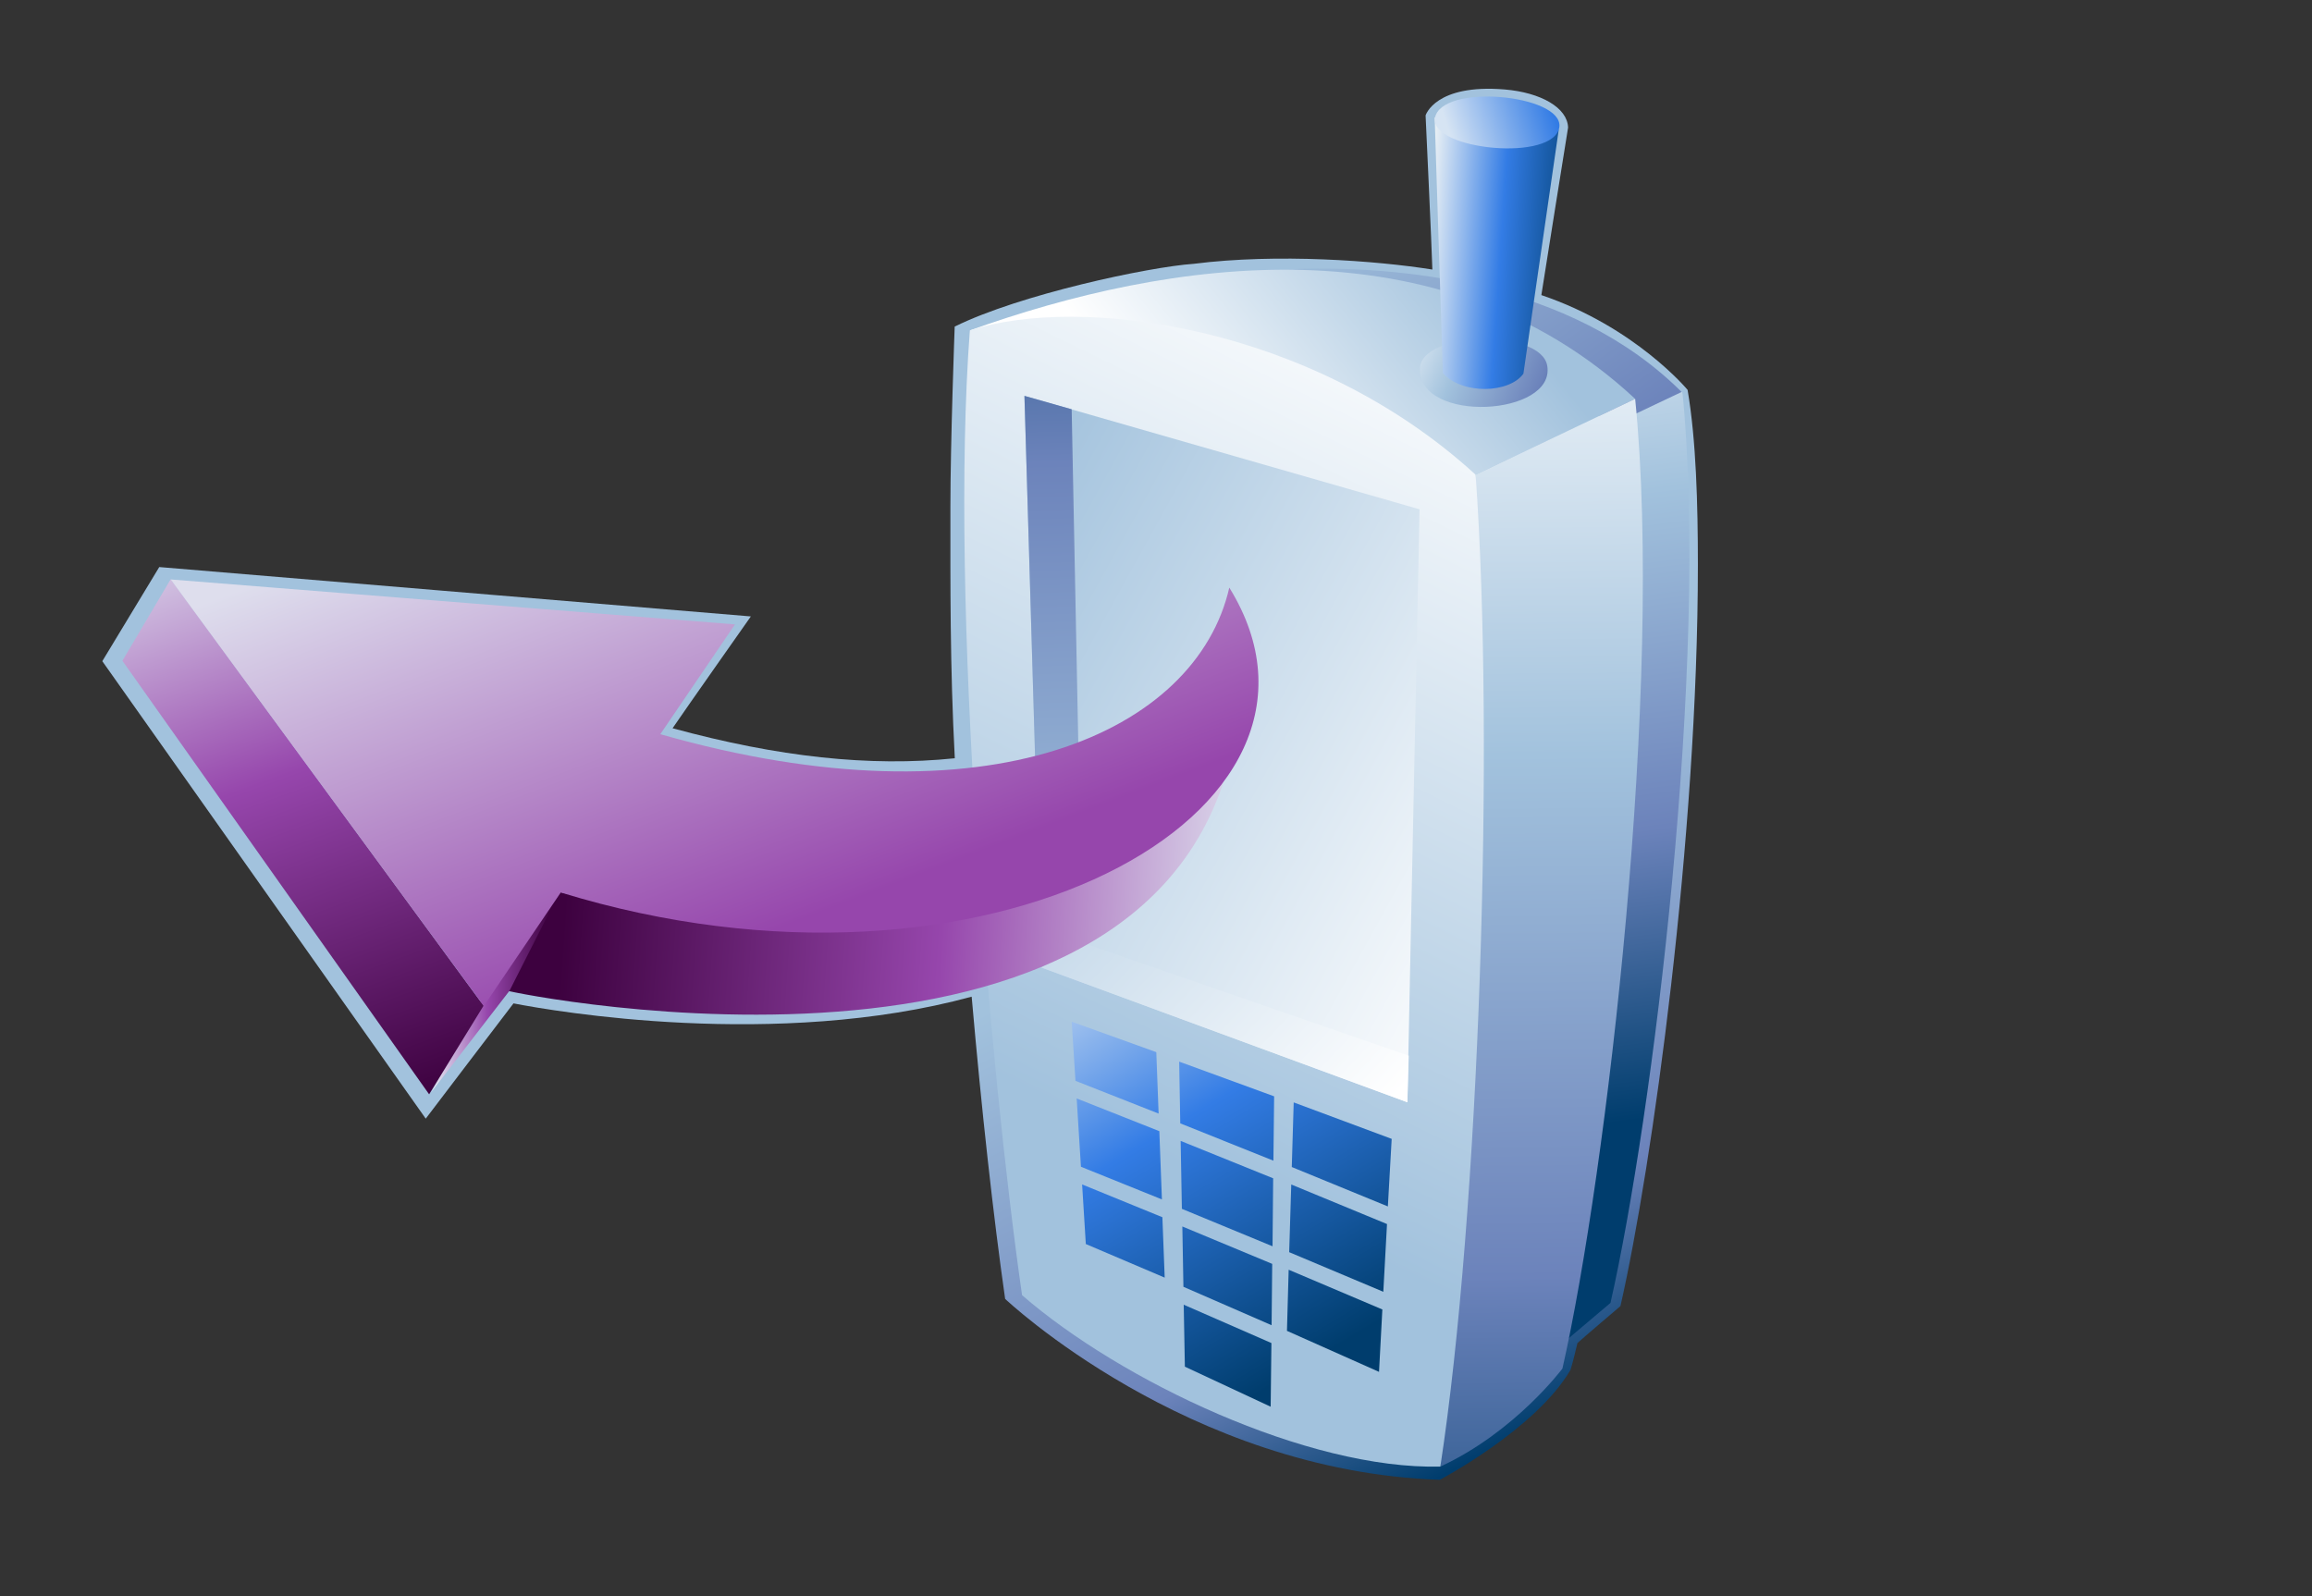 <?xml version="1.0" encoding="UTF-8"?>
<!DOCTYPE svg PUBLIC "-//W3C//DTD SVG 1.1 Tiny//EN" "http://www.w3.org/Graphics/SVG/1.1/DTD/svg11-tiny.dtd">
<svg width="84" height="58" viewBox="0 0 84 58">
<rect x="0" y="0" width="84" height="58" fill="#333333" stroke="none"/>
<linearGradient id="_27" gradientUnits="userSpaceOnUse" x1="39.41" y1="32.1" x2="50.87" y2="54.68">
<stop stop-color="#A2C2DD" offset="0.1"/>
<stop stop-color="#6C83BB" offset="0.71"/>
<stop stop-color="#003D6D" offset="0.99"/>
</linearGradient>
<path fill="url(#_27)" d="M51.795,4.194c0,0,0.228,4.886,0.246,5.6c-2.029-0.321-5.637-0.593-8.667-0.208 c-1.636,0.112-6.321,1.112-8.688,2.281c0,0-0.156,4.193-0.156,6.563c0,2.727-0.018,5.778,0.16,9.123 c-3.094,0.32-6.425-0.048-10.254-1.091c0.462-0.68,2.844-4.063,2.844-4.063L5.786,20.605l-2.069,3.42l11.751,16.623 c0,0,2.945-3.875,3.188-4.188c1.451,0.283,9.561,1.687,16.647-0.244c0.358,4.104,0.788,7.994,1.216,10.982 c0,0,6.605,6.262,15.793,6.574c0,0,3.5-1.844,4.75-4c0.069-0.204,0.25-0.967,0.25-0.969c0.175-0.164,1.563-1.344,1.563-1.344 c1.156-5.09,2.813-17.038,2.813-26.938c0-2.205-0.063-4.531-0.374-6.354c0,0-1.9-2.292-5.313-3.444 c0.07-0.472,0.971-6.088,0.971-6.088c-0.023-0.72-0.986-1.273-2.304-1.384C52.14,3.041,51.795,4.194,51.795,4.194z"/>
<linearGradient id="_28" gradientUnits="userSpaceOnUse" x1="48.68" y1="4.38" x2="61.07" y2="22.04">
<stop stop-color="#A2C2DD" offset="0.1"/>
<stop stop-color="#6C83BB" offset="0.71"/>
<stop stop-color="#003D6D" offset="0.99"/>
</linearGradient>
<path fill="url(#_28)" d="M46.965,9.779c3.756-0.137,10.087,0.396,14.169,4.501l-2.416,1.116L46.965,9.779z"/>
<linearGradient id="_29" gradientUnits="userSpaceOnUse" x1="55.61" y1="6.07" x2="59.99" y2="40.64">
<stop stop-color="#FFFFFF" offset="0"/>
<stop stop-color="#A2C2DD" offset="0.35"/>
<stop stop-color="#6C83BB" offset="0.7"/>
<stop stop-color="#003D6D" offset="1"/>
</linearGradient>
<path fill="url(#_29)" d="M59.118,15.182l-2.549,33.806l1.944-1.645c1.522-6.711,3.595-23.271,2.612-33.114 L59.118,15.182z"/>
<linearGradient id="_30" gradientUnits="userSpaceOnUse" x1="41.39" y1="18.02" x2="52.73" y2="8.9">
<stop stop-color="#FFFFFF" offset="0.15"/>
<stop stop-color="#A2C2DD" offset="1"/>
</linearGradient>
<path fill="url(#_30)" d="M35.237,12.006c7.153-2.563,17.063-4.124,24.171,2.487l-5.795,2.757L35.237,12.006z"/>
<linearGradient id="_31" gradientUnits="userSpaceOnUse" x1="55.72" y1="8.45" x2="56.27" y2="62.66">
<stop stop-color="#FFFFFF" offset="0"/>
<stop stop-color="#A2C2DD" offset="0.35"/>
<stop stop-color="#6C83BB" offset="0.7"/>
<stop stop-color="#003D6D" offset="1"/>
</linearGradient>
<path fill="url(#_31)" d="M53.613,17.25l-1.282,36.041c2.714-1.254,4.436-3.563,4.436-3.563 c1.605-7.079,3.682-24.851,2.642-35.235L53.613,17.25z"/>
<linearGradient id="_32" gradientUnits="userSpaceOnUse" x1="50.26" y1="11.94" x2="58.15" y2="15.38">
<stop stop-color="#FFFFFF" offset="0"/>
<stop stop-color="#A2C2DD" offset="0.35"/>
<stop stop-color="#6C83BB" offset="0.7"/>
<stop stop-color="#003D6D" offset="1"/>
</linearGradient>
<path fill="url(#_32)" d="M56.216,13.298c0.293,1.822-4.666,2.103-4.627,0.101 C51.618,12.02,55.999,11.938,56.216,13.298z"/>
<linearGradient id="_33" gradientUnits="userSpaceOnUse" x1="51.88" y1="9.13" x2="57.85" y2="9.53">
<stop stop-color="#E6EEF4" offset="0"/>
<stop stop-color="#337CE5" offset="0.44"/>
<stop stop-color="#003D6D" offset="0.94"/>
</linearGradient>
<path fill="url(#_33)" d="M52.125,4.264c0,0,0.298,9.271,0.297,9.297c0.719,0.791,2.419,0.731,2.927,0.017l1.283-8.862 L52.125,4.264z"/>
<linearGradient id="_34" gradientUnits="userSpaceOnUse" x1="54.65" y1="10.41" x2="39.79" y2="40.82">
<stop stop-color="#FFFFFF" offset="0.05"/>
<stop stop-color="#A2C2DD" offset="1"/>
</linearGradient>
<path fill="url(#_34)" d="M35.237,12.006c3.979-1.299,12.409-0.217,18.376,5.244 c0.698,9.797,0.132,26.811-1.282,36.041c-4.814,0.118-11.611-3.115-15.198-6.229C35.952,38.825,34.491,21.858,35.237,12.006z "/>
<linearGradient id="_35" gradientUnits="userSpaceOnUse" x1="57.67" y1="34" x2="34.5" y2="21.19">
<stop stop-color="#FFFFFF" offset="0.05"/>
<stop stop-color="#A2C2DD" offset="1"/>
</linearGradient>
<polygon fill="url(#_35)" points="37.22,14.384 37.832,35.154 51.133,40.052 51.576,18.507 "/>
<linearGradient id="_36" gradientUnits="userSpaceOnUse" x1="38.99" y1="50.61" x2="37.77" y2="2.36">
<stop stop-color="#FFFFFF" offset="0"/>
<stop stop-color="#A2C2DD" offset="0.35"/>
<stop stop-color="#6C83BB" offset="0.7"/>
<stop stop-color="#003D6D" offset="1"/>
</linearGradient>
<polygon fill="url(#_36)" points="39.32,34.253 38.936,14.871 37.22,14.384 37.832,35.154 "/>
<linearGradient id="_37" gradientUnits="userSpaceOnUse" x1="52.14" y1="43.96" x2="33.43" y2="26.3">
<stop stop-color="#FFFFFF" offset="0.15"/>
<stop stop-color="#A2C2DD" offset="1"/>
</linearGradient>
<polygon fill="url(#_37)" points="37.832,35.154 39.32,34.253 51.182,38.361 51.133,40.052 "/>
<linearGradient id="_38" gradientUnits="userSpaceOnUse" x1="52.71" y1="5" x2="56.34" y2="3.83">
<stop stop-color="#D6E4F3" offset="0"/>
<stop stop-color="#337CE5" offset="1"/>
</linearGradient>
<path fill="url(#_38)" d="M56.632,4.716c-0.424,1.2-4.938,0.665-4.468-0.534C52.642,2.995,57.04,3.504,56.632,4.716z"/>
<linearGradient id="_39" gradientUnits="userSpaceOnUse" x1="40.74" y1="31.89" x2="50.96" y2="48.89">
<stop stop-color="#E6EEF4" offset="0"/>
<stop stop-color="#337CE5" offset="0.44"/>
<stop stop-color="#003D6D" offset="0.94"/>
</linearGradient>
<polygon fill="url(#_39)" points="46.839,45.5 50.259,46.939 50.393,44.478 46.914,43.041 "/>
<polygon fill="url(#_39)" points="50.424,43.838 50.563,41.383 47.003,40.058 46.933,42.406 "/>
<polygon fill="url(#_39)" points="46.82,46.138 46.758,48.359 50.103,49.849 50.224,47.582 "/>
<polygon fill="url(#_39)" points="42.121,41.103 39.118,39.914 39.273,42.396 42.215,43.583 "/>
<polygon fill="url(#_39)" points="46.266,42.175 46.292,39.837 42.842,38.576 42.882,40.82 "/>
<polygon fill="url(#_39)" points="42.011,38.232 38.937,37.125 39.074,39.274 42.095,40.464 "/>
<polygon fill="url(#_39)" points="42.996,46.758 46.2,48.154 46.222,45.925 42.957,44.566 "/>
<polygon fill="url(#_39)" points="42.232,44.23 39.316,43.039 39.45,45.204 42.316,46.425 "/>
<polygon fill="url(#_39)" points="42.896,41.457 42.94,43.925 46.234,45.286 46.257,42.816 "/>
<polygon fill="url(#_39)" points="43.007,47.409 43.049,49.66 46.166,51.115 46.193,48.802 "/>
<linearGradient id="_49" gradientUnits="userSpaceOnUse" x1="46.41" y1="32.35" x2="19.02" y2="30.45">
<stop stop-color="#E6EEF4" offset="0"/>
<stop stop-color="#9646AC" offset="0.44"/>
<stop stop-color="#3D013F" offset="0.94"/>
</linearGradient>
<path fill="url(#_49)" d="M44.936,26.305c-2.854,8.722-17.823,7.769-24.605,6.107c-1.202,2.094-1.794,3.223-1.911,3.583 C18.669,36.101,42.882,41.027,44.936,26.305z"/>
<linearGradient id="_50" gradientUnits="userSpaceOnUse" x1="15.67" y1="36.05" x2="20.33" y2="36.05">
<stop stop-color="#E6EEF4" offset="0"/>
<stop stop-color="#9646AC" offset="0.44"/>
<stop stop-color="#3D013F" offset="0.94"/>
</linearGradient>
<polygon fill="url(#_50)" points="18.514,35.997 20.332,32.412 17.796,35.794 15.67,39.684 "/>
<linearGradient id="_51" gradientUnits="userSpaceOnUse" x1="6.44" y1="17.68" x2="15.12" y2="41.62">
<stop stop-color="#E6EEF4" offset="0"/>
<stop stop-color="#9646AC" offset="0.44"/>
<stop stop-color="#3D013F" offset="0.94"/>
</linearGradient>
<polygon fill="url(#_51)" points="17.569,36.544 15.591,39.764 4.447,24.01 6.202,21.046 "/>
<linearGradient id="_52" gradientUnits="userSpaceOnUse" x1="23.46" y1="15.81" x2="30.03" y2="33.08">
<stop stop-color="#DEDEED" offset="0"/>
<stop stop-color="#9646AC" offset="1"/>
</linearGradient>
<path fill="url(#_52)" d="M44.663,21.352c5.071,8.2-8.885,15.813-24.289,11.078l-2.797,4.125l-11.375-15.5l20.501,1.633 l-2.712,3.99C35.92,30.083,43.465,26.602,44.663,21.352z"/>
</svg>